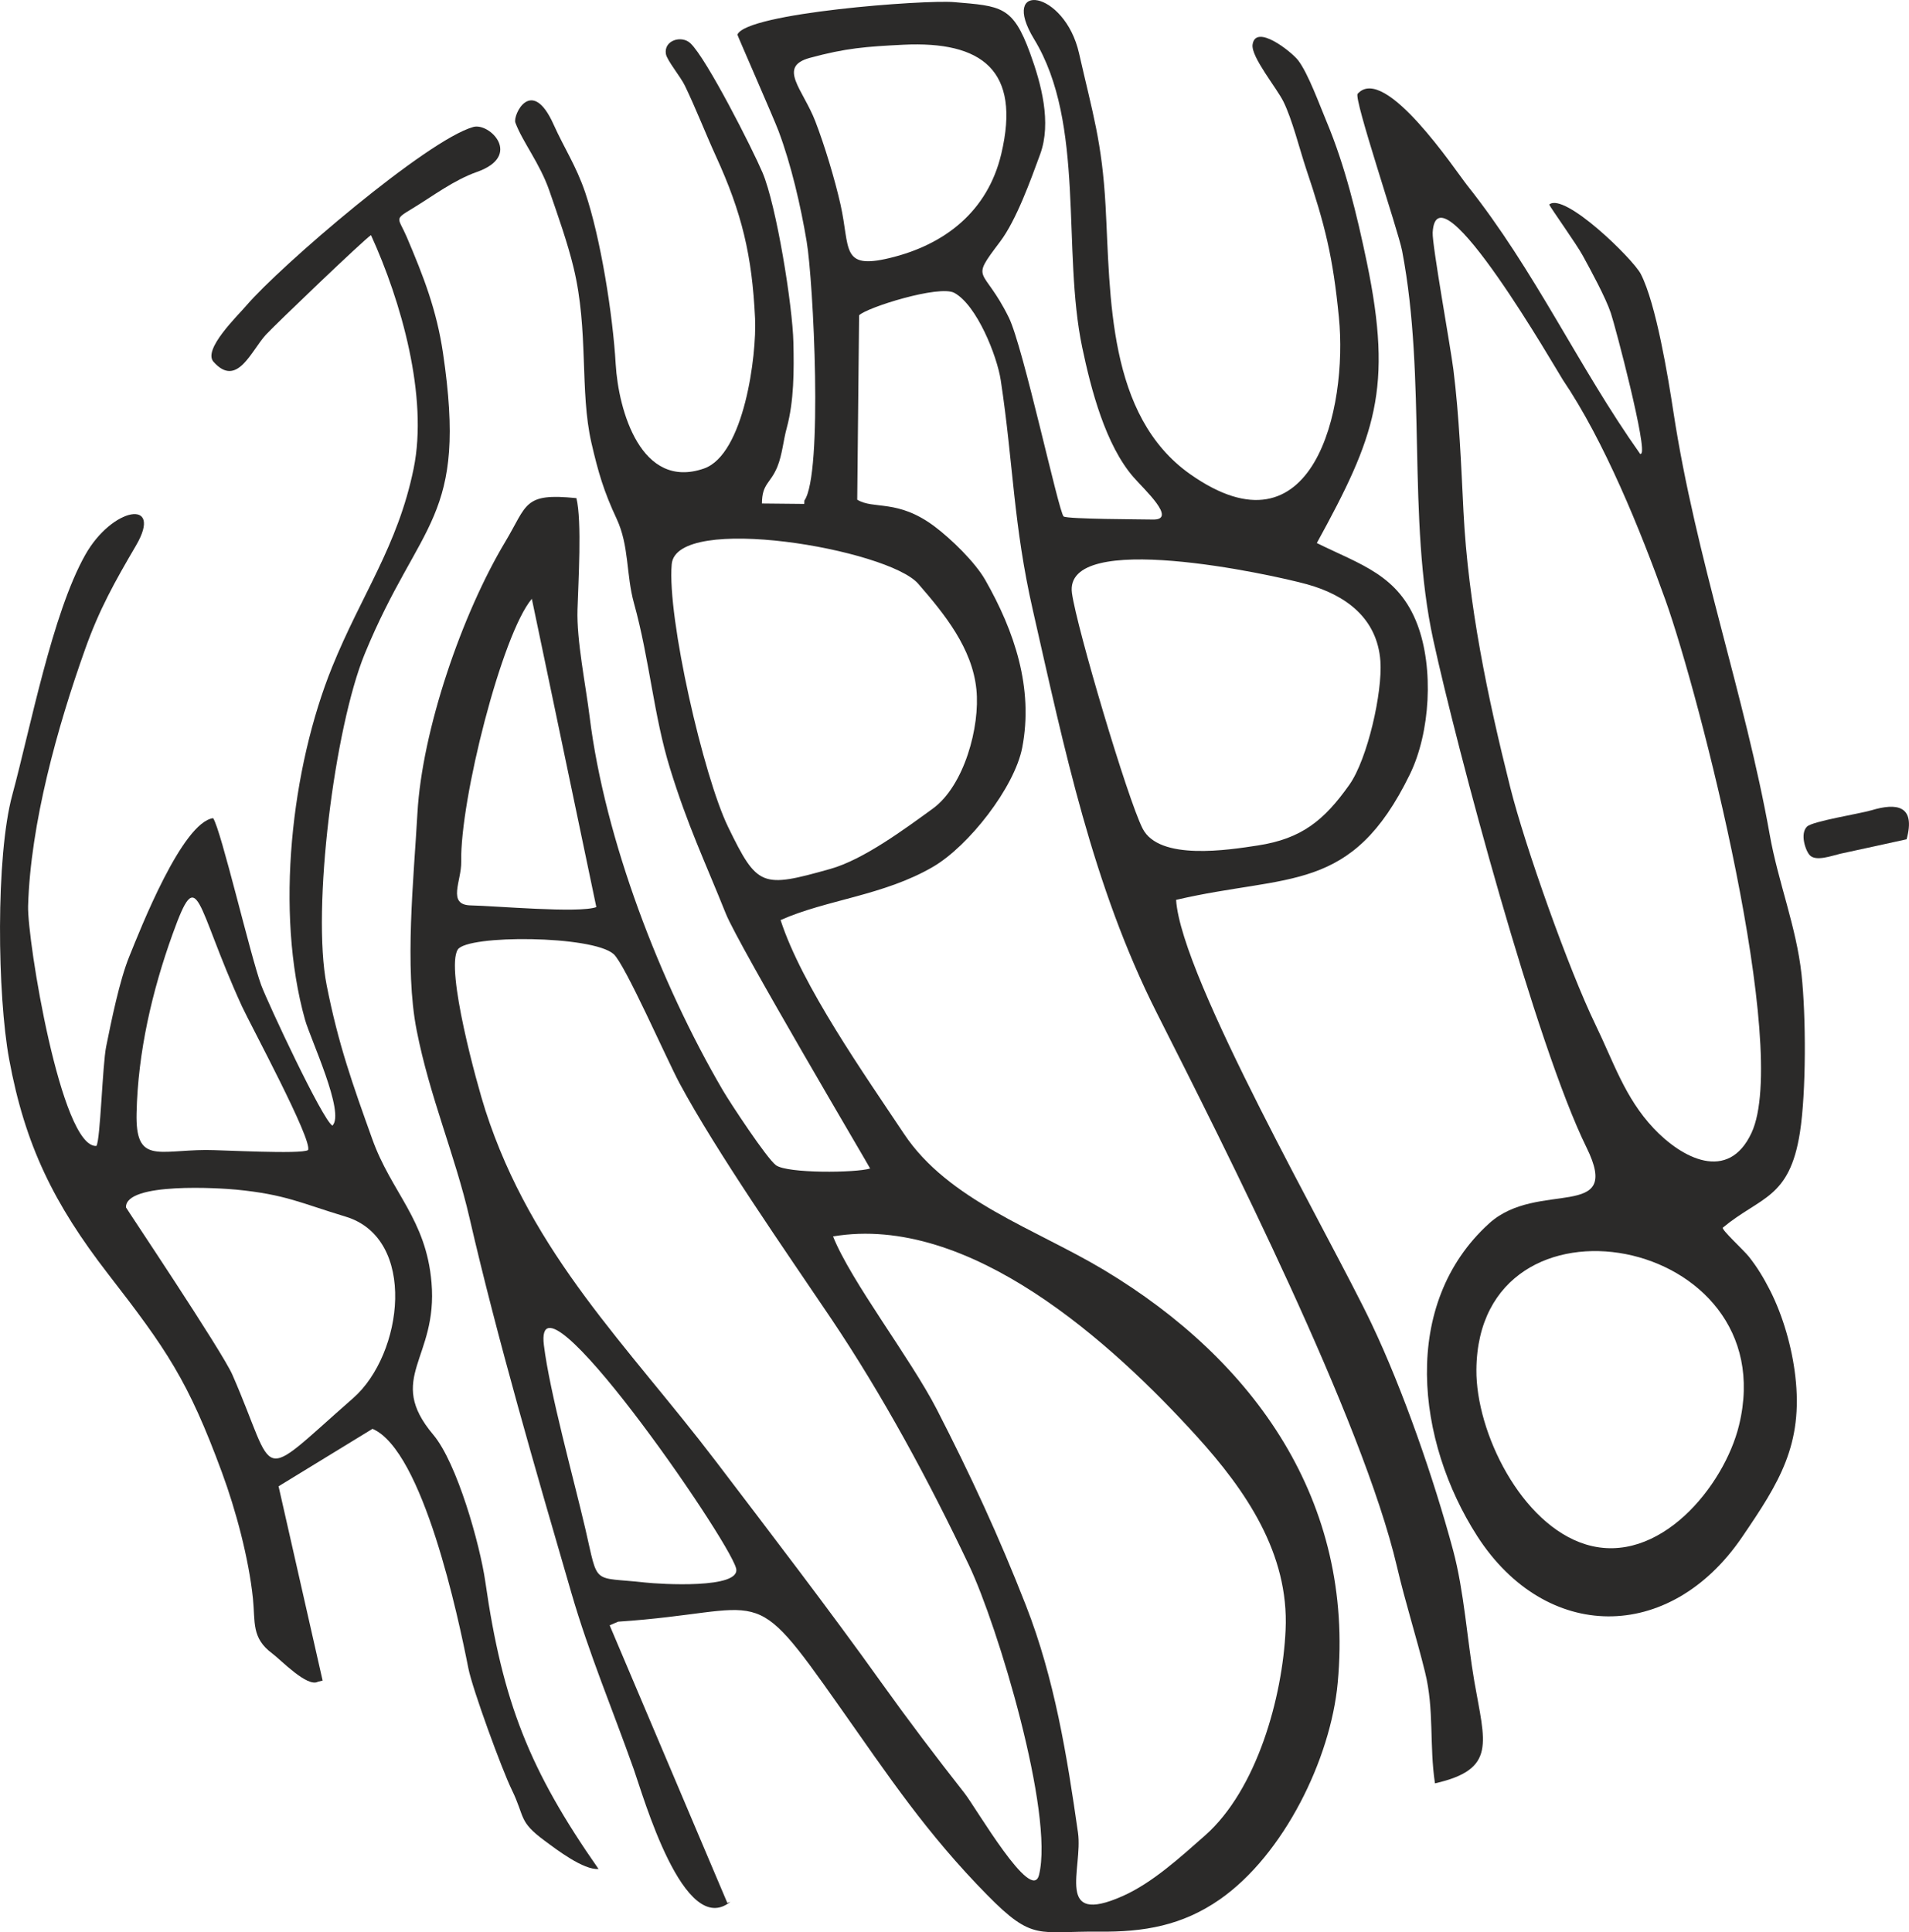 <?xml version="1.0" encoding="UTF-8"?>
<!DOCTYPE svg PUBLIC "-//W3C//DTD SVG 1.1//EN" "http://www.w3.org/Graphics/SVG/1.1/DTD/svg11.dtd">
<!-- Creator: CorelDRAW X8 -->
<svg xmlns="http://www.w3.org/2000/svg" xml:space="preserve" width="222.795mm" height="225.507mm" version="1.1" style="shape-rendering:geometricPrecision; text-rendering:geometricPrecision; image-rendering:optimizeQuality; fill-rule:evenodd; clip-rule:evenodd"
viewBox="0 0 22492 22766"
 xmlns:xlink="http://www.w3.org/1999/xlink">
 <defs>
  <style type="text/css">
   <![CDATA[
    .fil0 {fill:#2B2A29}
   ]]>
  </style>
 </defs>
 <g id="Layer_x0020_1">
  <g id="_2649574626480">
   <g>
    <path class="fil0" d="M6408 15847c-126,-1039 2161,2258 2264,2628 70,250 -906,188 -1067,170 -642,-72 -550,49 -709,-635 -137,-589 -420,-1607 -488,-2163zm3407 -1280c1607,-270 3285,1253 4286,2356 576,635 1088,1379 1046,2280 -36,794 -338,1882 -949,2422 -290,255 -619,558 -971,714 -806,358 -466,-322 -526,-747 -129,-905 -277,-1817 -613,-2676 -318,-814 -652,-1535 -1051,-2312 -312,-606 -1010,-1505 -1222,-2037zm-4422 -3379c111,-177 1588,-169 1837,53 133,117 630,1249 776,1521 434,807 1252,1981 1785,2771 610,907 1157,1920 1626,2909 340,715 1003,2924 825,3647 -86,347 -741,-788 -877,-961 -351,-448 -651,-843 -983,-1307 -610,-854 -1311,-1767 -1950,-2607 -1037,-1362 -2161,-2425 -2713,-4132 -98,-302 -472,-1661 -326,-1894zm873 -4133l760 3632c-199,75 -1205,-15 -1480,-20 -283,-6 -107,-289 -112,-514 -15,-726 479,-2680 832,-3098zm6364 -66c-106,-758 2351,-221 2770,-105 457,127 827,400 864,905 26,366 -151,1152 -365,1456 -297,420 -563,637 -1079,716 -341,52 -1163,185 -1358,-200 -179,-353 -775,-2363 -832,-2772zm-4716 -341c53,-607 2549,-178 2904,229 313,360 637,761 686,1245 45,438 -143,1136 -515,1406 -330,239 -814,599 -1205,709 -810,228 -860,216 -1205,-493 -290,-595 -720,-2469 -665,-3096zm2731 -6121c921,-44 1387,298 1152,1287 -160,674 -662,1070 -1319,1227 -575,137 -459,-115 -575,-631 -66,-294 -188,-699 -297,-981 -146,-378 -449,-642 -65,-747 427,-116 664,-133 1104,-155zm1887 5558c-58,-47 -476,-2000 -646,-2344 -303,-615 -467,-411 -102,-895 190,-251 362,-730 471,-1028 137,-373 13,-832 -119,-1193 -203,-555 -338,-553 -897,-600 -340,-29 -2444,126 -2551,383 -1,8 434,998 485,1136 149,397 261,882 331,1300 79,467 194,2742 -27,3054l-1 39 -499 -5c2,-238 99,-231 182,-433 59,-146 69,-307 111,-459 86,-319 85,-672 78,-1002 -9,-433 -200,-1618 -364,-2005 -120,-281 -657,-1341 -849,-1523 -105,-99 -318,-35 -289,128 15,77 172,265 223,371 129,267 241,557 365,829 307,670 427,1170 462,1912 21,434 -129,1606 -602,1770 -741,257 -1008,-683 -1040,-1231 -33,-573 -176,-1483 -360,-2024 -108,-316 -245,-516 -373,-801 -259,-575 -481,-106 -449,-19 85,228 288,478 400,801 98,284 217,619 286,908 180,744 70,1450 210,2063 80,347 146,572 297,895 149,319 111,657 204,993 185,667 232,1323 425,1948 211,683 402,1074 658,1712 150,373 1701,2995 1700,3002 -170,52 -976,60 -1110,-39 -109,-81 -538,-733 -626,-883 -738,-1263 -1389,-2951 -1569,-4400 -46,-375 -155,-902 -143,-1265 9,-308 54,-1044 -13,-1311 -626,-64 -575,75 -838,514 -510,851 -980,2218 -1035,3198 -43,768 -155,1819 -9,2558 154,786 451,1465 623,2211 328,1425 789,3006 1199,4414 210,723 484,1370 736,2081 109,306 590,2004 1139,1561l-36 15 -1387 -3272 100 -43c1776,-118 1536,-521 2609,1002 580,823 1023,1490 1740,2219 540,549 599,424 1317,431 528,6 979,-71 1422,-379 755,-526 1307,-1657 1390,-2552 199,-2132 -971,-3795 -2753,-4864 -808,-485 -1834,-817 -2358,-1606 -463,-695 -1204,-1747 -1453,-2517 539,-241 1213,-287 1797,-628 420,-245 959,-935 1050,-1404 135,-702 -92,-1372 -435,-1974 -120,-211 -401,-483 -596,-630 -437,-329 -721,-197 -913,-317l22 -2172c86,-91 947,-362 1123,-264 265,146 502,741 546,1029 149,982 147,1697 380,2717 369,1622 703,3241 1459,4738 809,1600 2422,4786 2829,6522 100,428 229,828 331,1243 110,444 49,855 117,1311 729,-166 590,-475 464,-1200 -86,-500 -120,-1059 -250,-1545 -224,-834 -590,-1891 -961,-2670 -484,-1019 -2244,-4067 -2303,-4994 1330,-310 2065,-66 2754,-1478 241,-494 284,-1250 89,-1766 -222,-584 -665,-703 -1185,-960 690,-1258 899,-1817 589,-3309 -115,-552 -256,-1136 -474,-1656 -82,-195 -216,-566 -334,-721 -80,-104 -503,-438 -538,-186 -19,145 284,509 364,672 103,209 189,555 266,788 225,669 317,1040 387,1752 107,1076 -301,2872 -1753,1848 -976,-689 -938,-2095 -996,-3160 -42,-756 -152,-1090 -312,-1796 -170,-752 -950,-859 -529,-167 605,994 325,2484 566,3631 103,490 273,1149 606,1530 123,142 521,504 225,497 -128,-3 -999,-4 -1050,-36z"/>
    <path class="fil0" d="M17395 16137c20,-2256 3641,-1593 3095,653 -174,720 -947,1668 -1805,1406 -762,-233 -1296,-1321 -1290,-2059zm-515 -13397c46,-846 1482,1659 1533,1734 489,722 914,1770 1210,2597 404,1132 1471,5293 1014,6275 -274,591 -823,299 -1154,-53 -341,-363 -471,-781 -685,-1221 -314,-648 -829,-2097 -1005,-2799 -265,-1055 -495,-2156 -550,-3244 -28,-556 -50,-1123 -119,-1675 -35,-275 -252,-1472 -244,-1614zm1768 271c97,177 270,495 331,677 53,156 440,1627 356,1657l-9 5c-734,-1035 -1234,-2153 -2039,-3166 -136,-171 -973,-1436 -1291,-1079 -50,55 477,1607 524,1851 290,1515 56,3154 367,4583 280,1284 1212,4775 1805,5979 434,880 -572,376 -1145,894 -1052,953 -859,2571 -142,3686 804,1249 2265,1269 3122,9 434,-637 721,-1086 625,-1899 -39,-334 -144,-704 -297,-1005 -73,-143 -149,-271 -249,-397 -64,-80 -322,-315 -308,-342 446,-369 786,-338 909,-1121 75,-480 72,-1376 19,-1862 -62,-566 -276,-1089 -375,-1648 -291,-1633 -871,-3255 -1134,-4976 -63,-412 -204,-1277 -385,-1629 -92,-178 -902,-969 -1079,-818 17,40 324,470 395,601z"/>
    <path class="fil0" d="M1484 14225c-8,-301 1120,-227 1301,-209 581,57 759,159 1287,318 847,256 681,1620 88,2139 -1160,1017 -883,957 -1422,-276 -120,-275 -1254,-1965 -1254,-1972zm2145 -675c-82,52 -1024,-2 -1204,-1 -570,3 -830,163 -816,-435 16,-717 182,-1436 425,-2110 308,-855 262,-361 816,851 99,215 839,1586 779,1695zm742 -10780c354,774 677,1904 502,2753 -186,909 -614,1481 -960,2336 -481,1188 -674,2892 -319,4156 62,222 476,1101 322,1247 -119,-72 -758,-1441 -838,-1654 -128,-347 -474,-1834 -567,-1969 -365,53 -854,1299 -989,1633 -113,278 -210,754 -271,1057 -44,215 -68,1102 -115,1172 -417,28 -816,-2430 -805,-2827 28,-970 345,-2108 671,-3023 168,-473 350,-796 601,-1225 326,-558 -282,-453 -599,112 -388,688 -647,2044 -859,2827 -198,730 -176,2364 -37,3116 187,1015 530,1706 1162,2524 696,898 945,1258 1345,2343 164,444 316,1014 365,1484 29,280 -20,465 228,649 100,74 413,404 539,332l54 -13 -519 -2289 1107 -677c596,256 1012,2225 1129,2820 48,246 397,1198 512,1433 159,327 76,370 386,599 147,109 458,347 636,334 -813,-1164 -1131,-1966 -1334,-3385 -63,-438 -333,-1399 -613,-1731 -567,-673 56,-893 -21,-1793 -63,-748 -472,-1059 -698,-1691 -235,-655 -400,-1118 -537,-1811 -179,-900 93,-3040 448,-3905 653,-1586 1215,-1575 922,-3547 -75,-505 -229,-900 -426,-1363 -101,-236 -156,-203 65,-337 247,-150 488,-335 763,-432 539,-191 147,-583 -45,-529 -544,152 -2274,1636 -2678,2109 -99,116 -510,512 -383,657 278,314 444,-130 618,-319 114,-123 1161,-1126 1238,-1173z"/>
    <path class="fil0" d="M22464 9888c109,-402 -119,-430 -413,-342 -142,42 -697,129 -761,193 -85,84 -17,287 35,339 74,73 254,5 360,-20 90,-20 773,-167 779,-170z"/>
   </g>
  </g>
 </g>
</svg>

